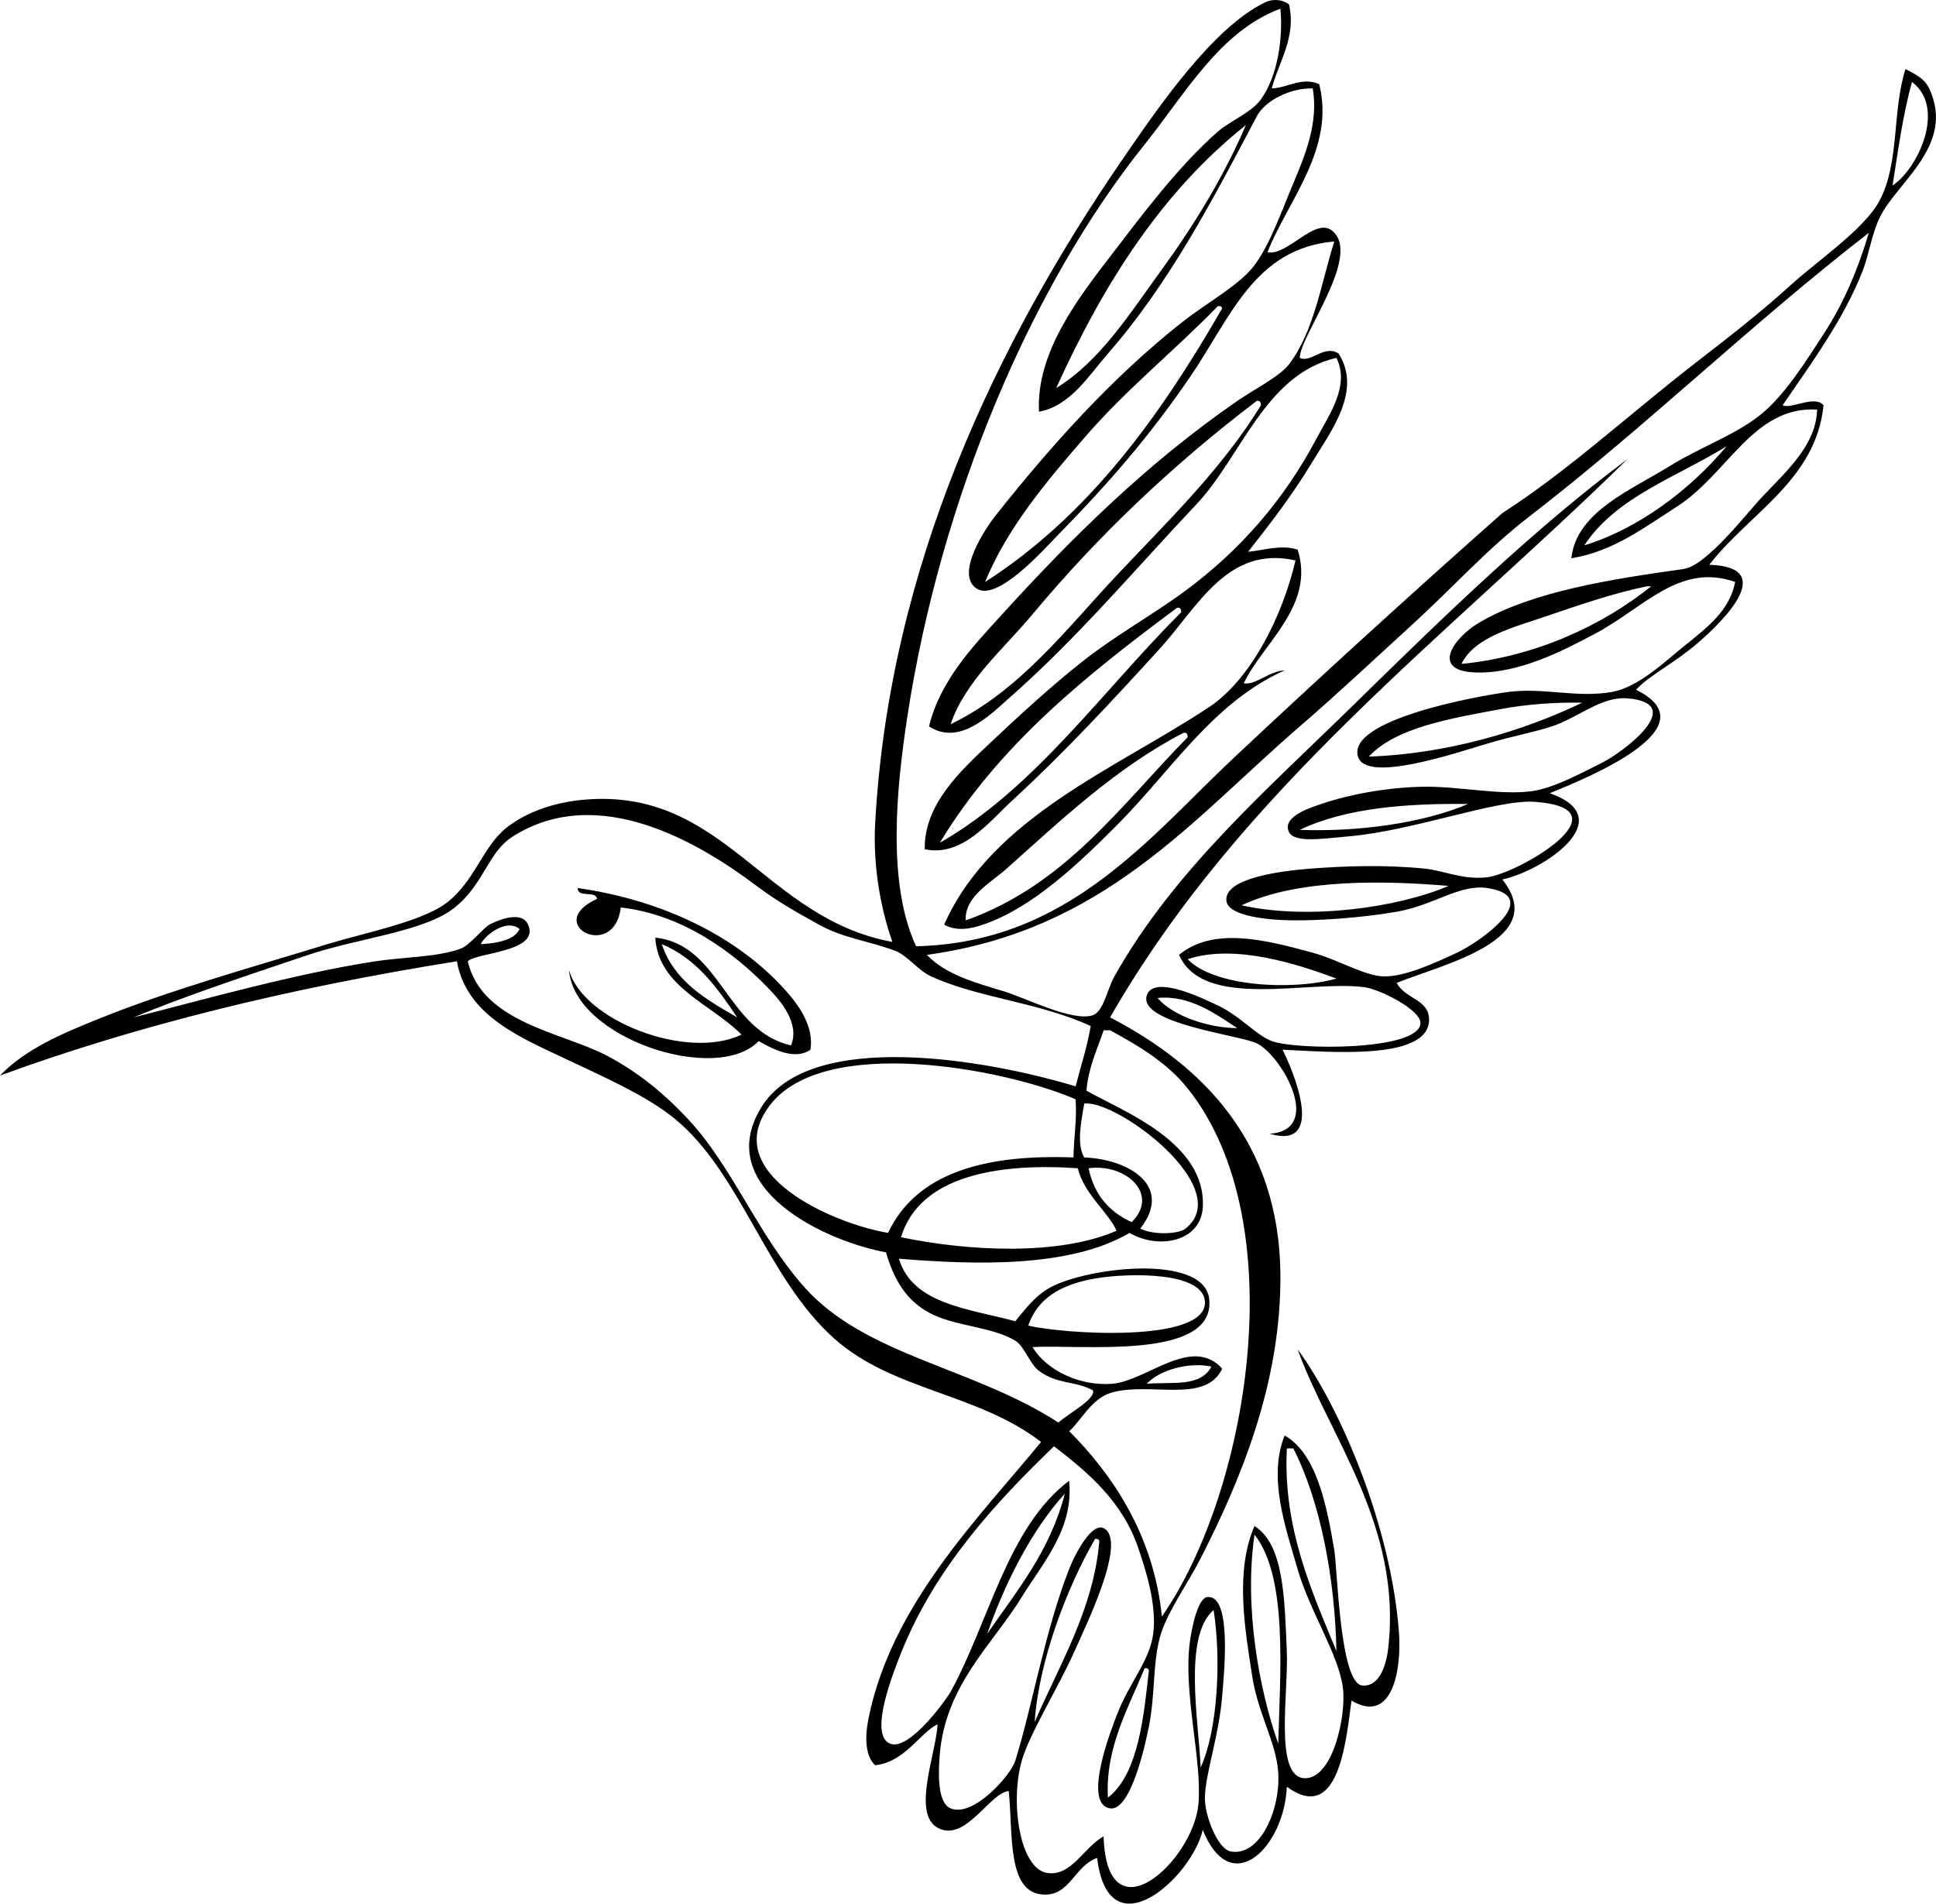 <?xml version="1.0" encoding="iso-8859-1"?>
<!-- Generator: Adobe Illustrator 19.2.0, SVG Export Plug-In . SVG Version: 6.00 Build 0)  -->
<svg version="1.1" xmlns="http://www.w3.org/2000/svg" xmlns:xlink="http://www.w3.org/1999/xlink" x="0px" y="0px"
	 viewBox="0 0 107.66 105.874" style="enable-background:new 0 0 107.66 105.874;" xml:space="preserve">
<g id="THS_x5F_finance">
	<path style="fill-rule:evenodd;clip-rule:evenodd;" d="M71.682,0.244c0.42,1.841-0.592,3.228-0.959,4.675
		c0.896-0.036,1.667-0.657,2.638-0.24c0.909,3.599-1.795,6.559-2.877,9.35c1.105,0.224,2.638-1.971,3.596-1.199
		c1.696,1.367-1.824,5.875-1.798,7.072c0.588,0.314,1.373-0.758,2.157-0.24c1.328,2.094-0.464,4.368-1.438,5.993
		c-1.126,1.879-2.444,3.574-3.596,5.035c0.887-0.086,1.848-0.416,2.757-0.12c0.984,3.112-1.933,5.194-2.997,7.432
		c0.652,0.13,1.396-0.681,2.278-0.719c-3.99,1.773-6.334,5.615-9.351,8.631c-2.056,2.056-4.646,4.568-7.432,5.514
		c-0.624,0.212-1.418,0.4-2.157,0c2.655-5.997,9.6-8.687,14.743-12.107c2.256-1.5,4.046-4.935,4.795-8.151
		c-3.785-0.853-5.416,2.57-7.552,4.915c-2.6,2.855-5.253,5.727-8.15,8.391c-1.321,1.214-2.82,3.197-4.915,2.757
		c-0.046-2.49,2-4.367,3.596-5.873c1.637-1.545,3.413-3.178,5.154-4.555c1.874-1.48,3.916-2.597,5.754-3.956
		c2.988-2.209,5.453-4.99,7.312-8.511c0.669-1.268,1.842-2.875,1.078-4.435c-3.975,0.921-5.277,5.489-7.791,8.151
		c-3.479,3.685-6.606,7.427-10.429,10.789c-1.039,0.914-2.739,2.662-4.435,1.558c0.608-2.525,2.406-4.408,3.955-6.113
		c3.902-4.297,8.101-8.476,13.186-11.987c0.954-0.659,2.362-1.364,2.877-2.038c1.401-1.833,1.787-4.519,2.518-6.833
		c-4.458,0.386-5.78,4.268-8.031,7.552c-2.244,3.273-4.444,5.82-7.313,8.75c-0.797,0.815-3.403,3.772-4.555,2.997
		c-1.188-0.8,0.464-3.3,1.079-4.075c2.894-3.65,6.412-7.648,10.429-10.788c1.366-1.069,3.142-2.024,3.955-3.117
		c0.869-1.166,1.519-3.04,2.158-4.555C72.574,8.648,73.333,6.807,73,4.919c-1.196-0.038-2.634,0.643-3.116,1.559
		c-2.439,4.628-4.856,9.276-8.271,13.186c-1.084,1.241-2.077,2.9-3.835,3.236c-0.171-3.282,2.179-6.313,3.955-8.63
		c1.852-2.416,3.808-5.035,5.993-6.953c0.682-0.597,1.855-1.044,2.397-1.798c0.939-1.305,1.234-3.44,1.079-5.035
		c-3.356,1.24-5.289,4.729-7.552,7.552C57.316,15.941,52.312,27.8,50.465,39.801c-0.64,4.159-1.128,9.372,0.479,12.826
		c8.469-0.188,12.994-6.098,17.74-10.548c4.923-4.616,9.843-9.101,14.864-13.545c3.668-2.359,6.942-5.407,10.788-8.391
		c1.683-1.305,3.472-2.676,5.274-4.315c1.442-1.312,4.084-3.096,4.914-4.675c1.123-2.134,0.683-4.903,1.438-7.312
		c0.715,0.354,1.099,0.61,1.319,1.079c1.483,3.161-1.823,5.222-2.758,7.192c-0.455,0.961-0.586,2.048-0.959,2.997
		c-1.048,2.672-2.898,5.179-4.435,7.432c0.477,0.233,1.789-0.594,2.277,0c-0.419,4.177-4.186,6.041-6.352,8.87
		c3.818,0.119,0.803,3.098-0.6,4.315c-1.351,1.172-2.73,1.823-3.477,2.637c4.248,2.077-2.699,4.899-4.795,5.753
		c3.993,1.401-0.384,4.324-2.637,4.795c2.666,3.367-3.236,4.69-5.874,5.753c0.476,0.91,1.793,0.904,1.799,2.038
		c0.011,2.318-5.61,1.787-8.151,1.678c0.508,0.977,2.525,5.625-0.72,4.675c3.054-0.196,0.664-4.372-0.719-5.034
		c-0.945-0.453-6.55-1.09-6.113-2.638c0.358-1.272,3.411,0.292,3.836,0.479c1.314,0.581,2.231,1.706,3.116,2.038
		c1.34,0.502,8.104,0.553,8.271-0.959c0.083-0.759-2.276-1.93-3.117-2.038c-3.144-0.405-8.936,1.294-10.309-1.798
		c1.926-1.583,4.831-0.828,7.432-0.12c1.401,0.381,2.892,1.297,3.956,1.318c1.213,0.024,2.914-0.783,4.075-1.318
		c1.116-0.515,4.932-3.102,1.679-3.596c-1.524-0.232-2.984,0.964-5.035,1.318c-2.077,0.359-4.421,0.5-5.873,0.479
		c-1.188-0.016-3.488-0.21-3.597-1.079c-0.153-1.245,2.923-1.663,4.676-1.798c1.881-0.144,4.073-0.225,6.353,0
		c1.042,0.103,2.13,0.642,3.477,0.48c1.729-0.209,7.904-3.813,2.637-4.195c-2.091-0.152-6.71,1.602-10.309,1.918
		c-1.497,0.132-3.056,0.383-3.356-0.24c-0.422-0.873,1.289-1.385,1.798-1.558c1.533-0.522,3.566-0.913,5.634-0.959
		c1.919-0.043,4.377,0.5,6.113,0.24c1.207-0.181,2.603-0.949,3.836-1.559c1.185-0.584,4.836-3.32,1.439-3.596
		c-1.464-0.119-2.753,1.086-4.195,1.558c-1.017,0.332-2.14,0.525-3.596,0.959c-1.783,0.53-6.756,2.222-7.192,0.719
		c-0.595-2.044,6.579-3.359,8.391-3.596c1.925-0.251,3.818,0.353,5.754,0c1.459-0.267,2.943-1.699,3.956-2.517
		c1.324-1.07,2.555-1.978,2.876-3.596c-3.107-1.088-5.058,1.429-7.791,2.877c-1.73,0.917-4.191,2.214-6.593,2.158
		c-2.634-0.062-1.248-1.947,0.12-2.757c2.994-1.774,7.493-2.45,11.388-2.997c1.3-0.183,3.527-3.125,4.435-4.076
		c1.396-1.46,2.948-2.875,2.997-4.794c-3.551-0.204-4.94,3.56-7.792,5.394c-1.921,1.235-3.555,2.489-5.873,2.877
		c0.265-2.575,3.305-3.787,5.514-5.155c1.627-1.007,3.522-1.673,4.915-2.757c1.43-1.112,2.618-3.066,3.596-4.555
		c1.084-1.65,1.906-3.578,2.518-5.634C97.395,18,91.617,23.658,84.987,28.773c-2.263,1.746-4.221,3.922-6.354,5.874
		c-2.126,1.946-4.186,3.881-6.353,5.754c-6.031,5.212-10.893,11.355-20.737,12.706c1.052,1.089,2.57,1.511,4.315,2.038
		c1.128,0.341,3.8,1.699,4.914,1.319c0.593-0.202,0.8-1.446,1.199-2.158c3.323-5.917,8.482-10.373,13.425-15.223
		c5.035-4.942,9.981-9.727,15.104-13.545C80.436,35.41,68.997,43.909,61.732,56.583c5.18,2.7,9.397,6.937,9.47,14.264
		c0.061,6.131-2.294,11.629-4.435,15.823c-0.747,1.463-1.923,3.066-2.278,4.435c-0.396,1.531-0.24,3.072-0.599,4.915
		c-0.168,0.861-0.992,4.732-2.158,4.555c-1.603-0.244,0.176-4.667,0.359-5.154c0.698-1.845,1.839-3.027,2.038-4.555
		c0.211-1.62-0.417-3.561-0.839-4.795c-0.875-2.56-2.788-4.186-4.675-5.634c-3.199,3.076-6.627,6.761-8.511,11.508
		c-0.38,0.956-1.839,4.56-0.6,5.034c1.092,0.418,3.185-2.563,3.356-2.877c2.166-3.965,3.175-9.16,6.593-11.747
		c0.278,2.666-1.471,4.576-2.637,6.473c-1.625,2.643-4.232,4.874-4.556,8.751c-0.071,0.861-0.173,2.67,0.6,2.996
		c1.255,0.531,3.348-1.838,3.596-2.637c0.958-3.081,1.643-7.197,2.997-10.668c0.375-0.962,1.276-2.589,1.918-2.278
		c1.351,0.656-0.989,5.422-1.559,6.713c-0.941,2.139-2.561,4.702-2.996,6.233c-0.648,2.276-0.123,6.018,1.438,6.233
		c1.336,0.185,1.997-1.41,3.116-2.038c0.181,5.793,4.992,1.364,5.274-1.798c0.216-2.414-0.852-6.155-0.479-8.99
		c0.114-0.871,0.454-2.449,0.959-2.518c1.431-0.194,0.924,4.449,0.839,5.515c-0.177,2.213-0.933,4.279-0.959,5.634
		c-0.019,0.957,0.689,2.857,1.438,2.996c1.622,0.302,2.788-2.337,2.637-4.435c-0.116-1.617-1.129-3.279-1.438-5.274
		c-0.419-2.711-0.969-5.868,0.12-8.391c1.657,1.03,1.669,4.1,1.798,6.952c0.103,2.248-0.715,6.966,0.959,7.072
		c1.592,0.101,2.364-3.485,2.158-5.034c-0.252-1.895-1.826-4.205-2.517-6.593c-0.695-2.401-1.652-5.115-0.719-7.433
		c1.755,1.014,2.315,3.754,2.757,6.354c0.18,1.062,0.307,7.436,1.558,7.552c0.93,0.086,1.325-1.08,1.438-2.038
		c0.809-6.818-3.304-11.839-5.034-16.661c2.436,3.317,5.189,9.896,5.634,15.702c0.164,2.149-0.372,5.185-2.637,3.836
		c-0.315,2.358-0.727,6.872-3.597,4.795c-0.131,3.326-3.092,6.327-4.675,2.397c-0.591,2.616-5.229,6.87-5.873,1.559
		c-1.274,0.451-1.501,2.118-2.997,2.037c-2.03-0.109-1.671-3.36-1.918-5.754c-1.047,0.071-2.414,2.893-3.955,2.038
		c-1.436-0.795-0.098-4.09,0-5.754c-0.98,0.459-1.812,2.103-3.477,2.277c-0.644-0.606-0.521-1.849-0.359-2.637
		c1.291-6.327,6.097-11.085,9.589-15.343c-3.553-2.732-8.248-2.842-11.507-5.754c-3.784-3.382-5.178-9.207-8.871-12.227
		c-1.53-1.251-3.808-2.258-5.874-3.236c-2.627-1.245-5.696-2.455-6.233-5.515C16.274,54.917,7.749,56.981,0,59.819
		c1.426-1.484,3.474-2.339,5.394-3.117c4.025-1.631,8.383-2.833,12.826-4.195c2.012-0.617,5.216-1.24,6.593-2.278
		c1.592-1.2,2.021-3.139,3.356-4.195c1.145-0.906,2.708-1.418,4.315-1.558c7.787-0.679,9.981,6.591,17.142,7.911
		c-0.59-1.646-1.097-4.087-0.959-6.593c0.789-14.411,6.848-26.829,13.665-36.8c2.098-3.067,5.119-7.468,8.031-8.87
		C70.703-0.039,71.244-0.081,71.682,0.244z M105.245,10.314c1.418-0.93,2.993-4.323,1.079-5.754
		C105.828,6.341,105.554,8.344,105.245,10.314z M58.736,21.581c2.429-1.479,4.109-4.168,5.873-6.593
		c1.799-2.472,3.454-5.179,4.675-8.031C64.606,10.67,61.353,15.807,58.736,21.581z M67.966,17.146
		c-0.026-0.094-0.101-0.14-0.24-0.12c-2.34,2.411-5.056,4.596-7.312,7.192c-2.16,2.486-4.382,5.096-5.634,8.151
		C60.546,28.665,64.508,23.157,67.966,17.146z M57.417,34.167c-1.613,1.937-3.728,3.698-4.555,6.113
		c3.838-1.848,6.448-5.312,9.229-8.271c2.816-2.994,5.841-5.902,8.031-9.47c-0.014-0.146-0.035-0.284-0.239-0.24
		C65.25,25.823,61.097,29.753,57.417,34.167z M88.103,30.332c3.056-0.942,5.909-3.12,7.912-5.514
		C93.257,26.534,89.876,27.629,88.103,30.332z M91.58,32.609c-1.853,0.38-3.826,1.06-5.634,1.678
		c-1.787,0.612-3.934,1.132-4.675,2.637c4.093-0.394,7.845-2.136,10.548-4.315C91.74,32.609,91.66,32.609,91.58,32.609z
		 M52.263,46.873c5.266-3.005,9.083-8.497,13.426-12.826c-0.014-0.147-0.036-0.284-0.24-0.24
		C60.431,37.541,55.558,41.418,52.263,46.873z M83.429,39.442c-2.762,0.519-5.791,1.008-7.311,2.637
		c4.332-0.144,8.575-1.413,11.867-2.997C86.538,39.053,84.943,39.157,83.429,39.442z M55.978,48.312
		c-0.915,0.817-2.335,1.539-2.277,2.877c5.546-1.966,8.621-6.402,12.347-10.189c-0.014-0.146-0.036-0.284-0.239-0.24
		C62.058,42.703,58.975,45.638,55.978,48.312z M72.281,46.154c3.244,0.125,6.89-0.381,9.35-1.438
		C78.27,44.675,74.85,44.925,72.281,46.154z M51.783,54.305c-0.745-0.34-1.32-1.178-2.037-1.438
		c-1.624-0.59-2.823-0.681-4.195-1.438c-1.166-0.643-2.292-1.266-3.477-2.158c-3.171-2.387-8.787-5.757-13.545-2.757
		c-1.414,0.892-1.58,2.617-3.236,3.956c-1.667,1.347-5.372,1.703-8.151,2.637c-3.689,1.241-6.935,2.323-9.709,3.476
		c3.775-0.958,8.972-2.429,13.425-3.117c1.603-0.247,3.492-0.224,4.794-0.719c0.452-0.172,1.224-1.131,1.559-1.319
		c0.121-0.068,1.75-0.918,2.158,0c0.68,1.529-2.921,1.548-3.356,2.038c0.807,3.449,5.321,3.951,7.791,5.274
		c1.658,0.889,3.061,2.011,4.435,3.477c2.504,2.67,3.875,6.419,6.473,9.35c3.412,3.848,9.4,4.465,14.144,7.552
		c0.574-0.518,2.103-1.317,1.918-1.798c-1.062-0.551-1.961-0.312-2.996-1.079c-0.517-0.383-0.809-1.368-1.319-1.678
		c-1.314-0.798-3.372-0.784-4.794-1.559c-1.302-0.708-1.962-1.868-2.397-3.356c-3.432-0.627-9.64-3.578-6.953-8.031
		c2.704-4.482,12.766-2.639,17.5-1.198c0.281-1.118,0.636-2.162,0.839-3.357C57.742,55.73,54.435,55.516,51.783,54.305z
		 M69.045,50.35c3.705,0.829,8.681,0.136,11.507-1.079C77.061,48.977,72.218,48.848,69.045,50.35z M26.731,52.507
		c0.572-0.016,1.883-0.146,2.158-0.839C28.209,51.091,27.038,51.93,26.731,52.507z M66.048,53.346
		c1.433,1.521,5.798,1.768,8.271,1.079C72.179,53.628,68.68,52.476,66.048,53.346z M64.37,55.504
		c0.907,1.051,2.887,1.667,4.435,1.678C67.596,56.392,66.16,55.33,64.37,55.504z M7.192,56.703
		C7.271,56.781,7.142,56.652,7.192,56.703L7.192,56.703z M66.048,60.538c-1.127-1.414-2.688-2.357-4.315-3.236
		c-0.12,0-0.239,0-0.359,0c-0.364,1.074-0.838,2.039-0.959,3.356c1.994,1.136,6.66,2.865,6.473,6.473
		c-0.101,1.939-2.475,2.381-4.075,1.438c-3.302,1.952-8.571,1.778-12.826,1.438c0.774,2.543,3.866,2.767,6.473,3.477
		c0.525-0.649,1.065-1.349,1.799-1.798c1.93-1.185,8.761-2.039,8.989,0.599c0.296,3.401-7.147,2.472-9.829,2.638
		c0.807,1.336,2.698,2.184,4.436,2.037c1.921-0.161,4.418-2.714,6.113-0.839c-0.932,1.961-3.94,0.733-6.113,1.318
		c-1.146,0.31-1.717,1.558-2.397,2.158c2.332,2.343,4.688,5.701,5.154,10.309C69.375,83.059,72.02,68.032,66.048,60.538z
		 M42.793,61.497c-2.86,3.809,3.614,6.58,6.592,7.072c1.549-3.286,5.281-4.388,10.31-4.195c0.015-1.104,0.197-2.04,0.119-3.236
		C55.789,59.402,45.767,57.537,42.793,61.497z M60.294,64.374c2.483,0.095,4.97,1.586,3.117,3.956c0.731,0.374,2.126,0.312,2.517,0
		c2.813-2.245-3.829-7.191-5.634-6.953C60.149,62.249,59.842,63.624,60.294,64.374z M50.105,68.81
		c3.732,0.783,8.783,1.039,11.986-0.36c-0.419-0.987-1.802-2.027-2.157-3.476C55.552,64.675,51.144,65.366,50.105,68.81z
		 M62.932,67.971c1.57-1.55-0.324-3.277-2.397-2.997C60.844,66.462,61.695,67.408,62.932,67.971z M67.007,72.405
		c-0.07-1.676-4.145-1.613-5.993-1.318c-2.029,0.324-3.322,1.136-3.836,2.637C59.078,74.191,67.104,74.724,67.007,72.405z
		 M63.77,76.96c1.45-0.114,3,0.198,3.596-0.959C66.05,75.736,64.471,76.214,63.77,76.96z M74.318,91.824
		c-0.08-3.997-0.884-8.305-2.396-11.268c-0.12,0-0.24,0-0.36,0C71.329,84.986,72.977,88.57,74.318,91.824z M54.9,90.865
		c1.646-2.391,3.486-4.585,4.316-7.792C57.322,85.136,55.812,88.221,54.9,90.865z M71.082,96.979
		c0.101-3.938,0.549-9.258-1.318-11.627C69.178,89.324,69.995,93.888,71.082,96.979z M57.537,95.78
		c1.345-3.135,3.288-6.298,3.596-10.069c-0.026-0.094-0.1-0.14-0.239-0.12C59.297,88.353,57.759,92.442,57.537,95.78z
		 M66.768,98.297c0.959-2.086,1.148-6.054,0.719-8.75C65.781,90.999,66.662,95.763,66.768,98.297z M61.612,99.976
		c1.724-1.316,2.009-4.701,2.278-7.072c-0.026-0.094-0.101-0.14-0.24-0.12C62.784,94.927,61.449,97.197,61.612,99.976z"/>
	<path style="fill-rule:evenodd;clip-rule:evenodd;" d="M32.125,49.391c4.668,0.661,8.817,2.655,11.507,5.634
		c0.719,0.796,1.649,2.007,1.438,3.356c-0.911,0.64-2.214-0.104-2.877-0.479c-2.35,2.441-10.283-0.169-10.548-3.956
		c0.734,2.78,6.539,5.062,9.589,3.597c-1.638-1.681-4.633-2.637-4.794-5.395c3.651,0.386,3.933,5.176,7.552,5.993
		c0.5-1.244-0.6-2.499-1.319-3.236c-1.934-1.984-4.741-4.048-8.151-4.435c-0.359,3.028-4.376,0.914-1.319-0.479
		C33.127,49.507,32.117,49.958,32.125,49.391z M40.995,56.583c-1.111-1.646-2.252-3.262-4.195-4.075
		C37.49,54.574,39.245,55.576,40.995,56.583z"/>
</g>
<g id="Layer_1">
</g>
</svg>
